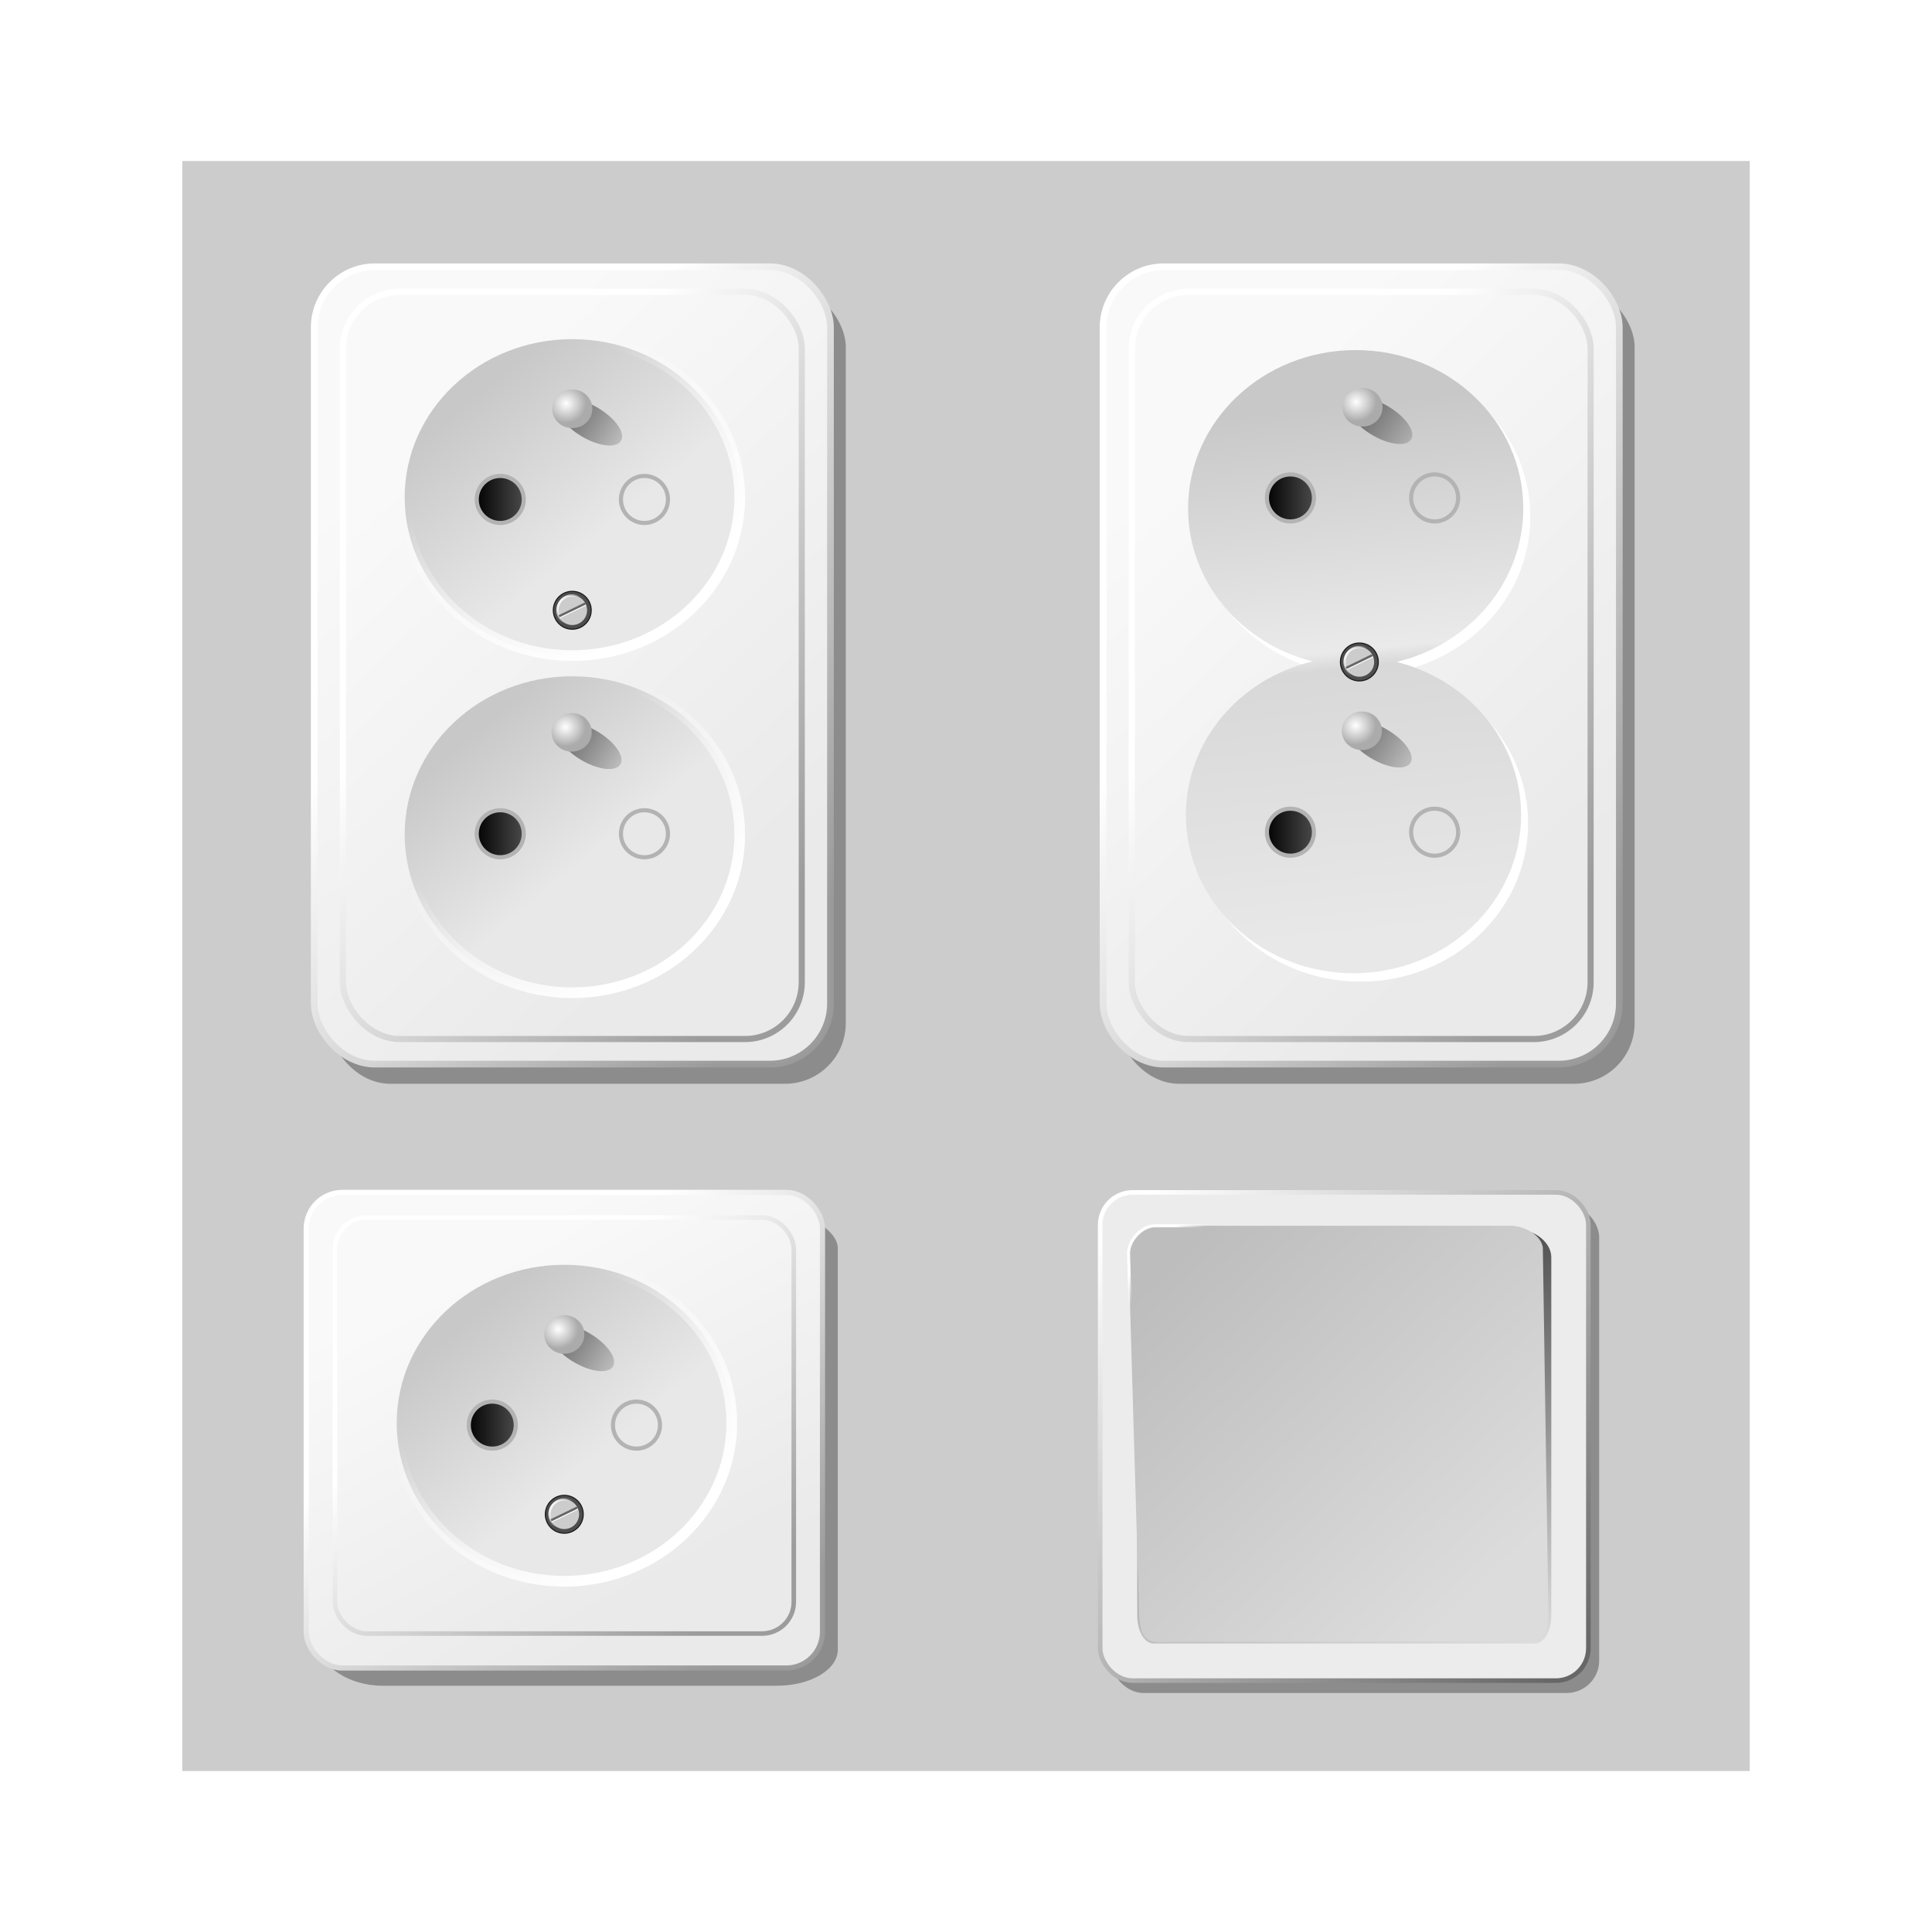 <svg:svg xmlns:dc="http://purl.org/dc/elements/1.1/" xmlns:ns1="http://sodipodi.sourceforge.net/DTD/sodipodi-0.dtd" xmlns:ns2="http://www.inkscape.org/namespaces/inkscape" xmlns:ns3="http://www.w3.org/1999/xlink" xmlns:ns5="http://creativecommons.org/ns#" xmlns:rdf="http://www.w3.org/1999/02/22-rdf-syntax-ns#" xmlns:svg="http://www.w3.org/2000/svg" height="1263.24" id="svg2" version="1.1" viewBox="-119.17 -105.27 1263.24 1263.24" width="1263.24" ns1:docname="sockets.svg" ns2:label="Pozad&#237;" ns2:version="0.48.3.1 r9886">
  <svg:defs id="defs3618">
    <svg:linearGradient id="linearGradient4484">
      <svg:stop id="stop4486" offset="0" style="stop-color:#000000" />
      <svg:stop id="stop4488" offset="1" style="stop-color:#4d4d4d" />
    </svg:linearGradient>
    <svg:linearGradient id="linearGradient4570">
      <svg:stop id="stop4572" offset="0" style="stop-color:#c8c8c8" />
      <svg:stop id="stop4574" offset="1" style="stop-color:#e8e8e8" />
    </svg:linearGradient>
    <svg:linearGradient id="linearGradient4554">
      <svg:stop id="stop4556" offset="0" style="stop-color:#ffffff" />
      <svg:stop id="stop4558" offset="1" style="stop-color:#ffffff;stop-opacity:0" />
    </svg:linearGradient>
    <svg:linearGradient id="linearGradient4475">
      <svg:stop id="stop4477" offset="0" style="stop-color:#ffffff" />
      <svg:stop id="stop4479" offset="1" style="stop-color:#9a9a9a;stop-opacity:.985" />
    </svg:linearGradient>
    <svg:linearGradient id="linearGradient4465">
      <svg:stop id="stop4467" offset="0" style="stop-color:#f9f9f9" />
      <svg:stop id="stop4469" offset="1" style="stop-color:#eaeaea" />
    </svg:linearGradient>
    <svg:filter color-interpolation-filters="sRGB" height="1.307" id="filter4712" width="1.473" x="-.236" y="-.153" ns2:collect="always">
      <svg:feGaussianBlur id="feGaussianBlur4714" stdDeviation="2.299" ns2:collect="always" />
    </svg:filter>
    <svg:filter color-interpolation-filters="sRGB" height="1.307" id="filter4712-8" width="1.473" x="-.236" y="-.153" ns2:collect="always">
      <svg:feGaussianBlur id="feGaussianBlur4714-8" stdDeviation="2.299" ns2:collect="always" />
    </svg:filter>
    <svg:filter color-interpolation-filters="sRGB" id="filter5108" ns2:collect="always">
      <svg:feGaussianBlur id="feGaussianBlur5110" stdDeviation="6.899" ns2:collect="always" />
    </svg:filter>
    <svg:filter color-interpolation-filters="sRGB" id="filter5108-4" ns2:collect="always">
      <svg:feGaussianBlur id="feGaussianBlur5110-5" stdDeviation="6.899" ns2:collect="always" />
    </svg:filter>
    <svg:filter color-interpolation-filters="sRGB" height="1.307" id="filter4712-7" width="1.473" x="-.236" y="-.153" ns2:collect="always">
      <svg:feGaussianBlur id="feGaussianBlur4714-80" stdDeviation="2.299" ns2:collect="always" />
    </svg:filter>
    <svg:linearGradient gradientTransform="matrix(1.125 0 0 .636 145.83 572.38)" gradientUnits="userSpaceOnUse" id="linearGradient5575" x1="157.46" x2="396.75" y1="237.02" y2="485.59" ns2:collect="always" ns3:href="#linearGradient4465" />
    <svg:linearGradient gradientTransform="matrix(1.125 0 0 .636 145.83 572.38)" gradientUnits="userSpaceOnUse" id="linearGradient5577" x1="171.68" x2="414.06" y1="366.09" y2="526.7" ns2:collect="always" ns3:href="#linearGradient4475" />
    <svg:linearGradient gradientTransform="matrix(1 0 0 .557 181.43 597.27)" gradientUnits="userSpaceOnUse" id="linearGradient5579" x1="157.46" x2="396.75" y1="237.02" y2="485.59" ns2:collect="always" ns3:href="#linearGradient4465" />
    <svg:linearGradient gradientTransform="matrix(1 0 0 .557 181.43 597.27)" gradientUnits="userSpaceOnUse" id="linearGradient5581" x1="171.68" x2="414.06" y1="366.09" y2="526.7" ns2:collect="always" ns3:href="#linearGradient4475" />
    <svg:linearGradient gradientUnits="userSpaceOnUse" id="linearGradient5583" x1="104.86" x2="196.06" y1="94.136" y2="204.76" ns2:collect="always">
      <svg:stop id="stop4572-3" offset="0" style="stop-color:#c8c8c8" />
      <svg:stop id="stop4574-8" offset="1" style="stop-color:#e8e8e8" />
    </svg:linearGradient>
    <svg:linearGradient gradientUnits="userSpaceOnUse" id="linearGradient5585" x1="257.9" x2="145.26" y1="244.99" y2="110.9" ns2:collect="always">
      <svg:stop id="stop4556-2" offset="0" style="stop-color:#ffffff" />
      <svg:stop id="stop4558-7" offset="1" style="stop-color:#ffffff;stop-opacity:0" />
    </svg:linearGradient>
    <svg:linearGradient gradientUnits="userSpaceOnUse" id="linearGradient5587" x1="264.78" x2="311.01" y1="183.13" y2="183.13" ns2:collect="always">
      <svg:stop id="stop4718-8" offset="0" style="stop-color:#000000;stop-opacity:.706" />
      <svg:stop id="stop4720-2" offset="1" style="stop-color:#000000;stop-opacity:0" />
    </svg:linearGradient>
    <svg:radialGradient cx="283.85" cy="179.45" gradientTransform="matrix(1 0 0 .962 0 7.043)" gradientUnits="userSpaceOnUse" id="radialGradient5589" r="13.132" ns2:collect="always">
      <svg:stop id="stop4670-8" offset="0" style="stop-color:#ffffff" />
      <svg:stop id="stop4672-9" offset="1" style="stop-color:#ababab" />
    </svg:radialGradient>
    <svg:linearGradient gradientUnits="userSpaceOnUse" id="linearGradient5591" x1="276.73" x2="288.9" y1="348.36" y2="356.05" ns2:collect="always">
      <svg:stop id="stop4893-6" offset="0" style="stop-color:#ffffff" />
      <svg:stop id="stop4895-0" offset="1" style="stop-color:#ffffff;stop-opacity:0" />
    </svg:linearGradient>
    <svg:filter color-interpolation-filters="sRGB" id="filter5108-3" ns2:collect="always">
      <svg:feGaussianBlur id="feGaussianBlur5110-7" stdDeviation="6.899" ns2:collect="always" />
    </svg:filter>
    <svg:filter color-interpolation-filters="sRGB" height="1.307" id="filter4712-3" width="1.473" x="-.236" y="-.153" ns2:collect="always">
      <svg:feGaussianBlur id="feGaussianBlur4714-3" stdDeviation="2.299" ns2:collect="always" />
    </svg:filter>
    <svg:filter color-interpolation-filters="sRGB" height="1.307" id="filter4712-8-9" width="1.473" x="-.236" y="-.153" ns2:collect="always">
      <svg:feGaussianBlur id="feGaussianBlur4714-8-8" stdDeviation="2.299" ns2:collect="always" />
    </svg:filter>
    <svg:linearGradient gradientTransform="matrix(.852 0 0 .852 733.6 92.662)" gradientUnits="userSpaceOnUse" id="linearGradient5254" x1="167.71" x2="208.63" y1="81.564" y2="487.19" ns2:collect="always">
      <svg:stop id="stop4931" offset="0" style="stop-color:#c8c8c8" />
      <svg:stop id="stop4937" offset=".462" style="stop-color:#eaeaea" />
      <svg:stop id="stop4935" offset=".495" style="stop-color:#d8d8d8" />
      <svg:stop id="stop4933" offset="1" style="stop-color:#e8e8e8" />
    </svg:linearGradient>
    <svg:linearGradient gradientUnits="userSpaceOnUse" id="linearGradient5306" x1="757.64" x2="768.38" y1="702.53" y2="712.63" ns2:collect="always">
      <svg:stop id="stop5302" offset="0" style="stop-color:#ffffff" />
      <svg:stop id="stop5304" offset="1" style="stop-color:#ffffff;stop-opacity:0" />
    </svg:linearGradient>
    <svg:linearGradient gradientUnits="userSpaceOnUse" id="linearGradient5314" x1="768.38" x2="970.91" y1="712.63" y2="926.78" ns2:collect="always">
      <svg:stop id="stop5310" offset="0" style="stop-color:#bdbdbd" />
      <svg:stop id="stop5312" offset="1" style="stop-color:#dcdcdc" />
    </svg:linearGradient>
    <svg:linearGradient gradientUnits="userSpaceOnUse" id="linearGradient5322" x1="647.02" x2="936.9" y1="662.41" y2="955.35" ns2:collect="always">
      <svg:stop id="stop5318" offset="0" style="stop-color:#ffffff" />
      <svg:stop id="stop5320" offset="1" style="stop-color:#676767" />
    </svg:linearGradient>
    <svg:filter color-interpolation-filters="sRGB" id="filter5336" ns2:collect="always">
      <svg:feGaussianBlur id="feGaussianBlur5338" stdDeviation="4.487" ns2:collect="always" />
    </svg:filter>
    <svg:linearGradient gradientUnits="userSpaceOnUse" id="linearGradient5341" x1="870.52" x2="937.16" y1="713.09" y2="1043.7" ns2:collect="always">
      <svg:stop id="stop5292" offset="0" style="stop-color:#4d4d4d" />
      <svg:stop id="stop5294" offset="1" style="stop-color:#ffffff" />
    </svg:linearGradient>
    <svg:linearGradient gradientUnits="userSpaceOnUse" id="linearGradient4285" x1="104.86" x2="196.06" y1="94.136" y2="204.76" ns2:collect="always" ns3:href="#linearGradient4570" />
    <svg:linearGradient gradientUnits="userSpaceOnUse" id="linearGradient4287" x1="257.9" x2="145.26" y1="244.99" y2="110.9" ns2:collect="always" ns3:href="#linearGradient4554" />
    <svg:linearGradient gradientUnits="userSpaceOnUse" id="linearGradient4293" x1="108.21" x2="191.03" y1="90.783" y2="191.35" ns2:collect="always" ns3:href="#linearGradient4570" />
    <svg:linearGradient gradientUnits="userSpaceOnUse" id="linearGradient4295" x1="262.93" x2="158.67" y1="241.64" y2="120.95" ns2:collect="always" ns3:href="#linearGradient4554" />
    <svg:linearGradient gradientTransform="translate(595.06 -32.886)" gradientUnits="userSpaceOnUse" id="linearGradient4334" x1="157.46" x2="396.75" y1="237.02" y2="485.59" ns2:collect="always" ns3:href="#linearGradient4465" />
    <svg:linearGradient gradientTransform="translate(595.06 -32.886)" gradientUnits="userSpaceOnUse" id="linearGradient4336" x1="171.68" x2="414.06" y1="366.09" y2="526.7" ns2:collect="always" ns3:href="#linearGradient4475" />
    <svg:linearGradient gradientTransform="matrix(1.125 0 0 1.067 559.47 -56.425)" gradientUnits="userSpaceOnUse" id="linearGradient4339" x1="157.46" x2="396.75" y1="237.02" y2="485.59" ns2:collect="always" ns3:href="#linearGradient4465" />
    <svg:linearGradient gradientTransform="matrix(1.125 0 0 1.067 559.47 -56.425)" gradientUnits="userSpaceOnUse" id="linearGradient4341" x1="171.68" x2="414.06" y1="366.09" y2="526.7" ns2:collect="always" ns3:href="#linearGradient4475" />
    <svg:linearGradient gradientTransform="translate(79.276 -32.886)" gradientUnits="userSpaceOnUse" id="linearGradient4412" x1="157.46" x2="396.75" y1="237.02" y2="485.59" ns2:collect="always" ns3:href="#linearGradient4465" />
    <svg:linearGradient gradientTransform="translate(79.276 -32.886)" gradientUnits="userSpaceOnUse" id="linearGradient4414" x1="171.68" x2="414.06" y1="366.09" y2="526.7" ns2:collect="always" ns3:href="#linearGradient4475" />
    <svg:linearGradient gradientTransform="matrix(1.125 0 0 1.067 43.68 -56.425)" gradientUnits="userSpaceOnUse" id="linearGradient4417" x1="157.46" x2="396.75" y1="237.02" y2="485.59" ns2:collect="always" ns3:href="#linearGradient4465" />
    <svg:linearGradient gradientTransform="matrix(1.125 0 0 1.067 43.68 -56.425)" gradientUnits="userSpaceOnUse" id="linearGradient4419" x1="171.68" x2="414.06" y1="366.09" y2="526.7" ns2:collect="always" ns3:href="#linearGradient4475" />
    <svg:linearGradient gradientUnits="userSpaceOnUse" id="linearGradient4482" x1="219" x2="243.86" y1="238.08" y2="238.08" ns2:collect="always">
      <svg:stop id="stop4478" offset="0" style="stop-color:#b3b3b3" />
      <svg:stop id="stop4480" offset="1" style="stop-color:#b3b3b3" />
    </svg:linearGradient>
    <svg:linearGradient gradientUnits="userSpaceOnUse" id="linearGradient4490" x1="219" x2="243.86" y1="238.08" y2="238.08" ns2:collect="always" ns3:href="#linearGradient4484" />
  </svg:defs>
  <ns1:namedview bordercolor="#666666" borderopacity="1.0" fit-margin-bottom="0" fit-margin-left="0" fit-margin-right="0" fit-margin-top="0" id="base" pagecolor="#ffffff" showgrid="false" showguides="true" ns2:current-layer="layer1" ns2:cx="306.12426" ns2:cy="499.44651" ns2:document-units="px" ns2:guide-bbox="true" ns2:pageopacity="0.0" ns2:pageshadow="2" ns2:window-height="962" ns2:window-maximized="1" ns2:window-width="1280" ns2:window-x="1272" ns2:window-y="-8" ns2:zoom="0.35155564" />
  <svg:g id="layer1" transform="translate(-108.5 11.778)" ns2:groupmode="layer" ns2:label="Vrstva 1">
    <svg:rect height="1052.7" id="rect5593" style="color:#000000;fill:#cccccc" width="1024.9" x="108.5" y="-11.778" />
    <svg:g id="g4422">
      <svg:rect height="521.34" id="rect5090" ry="39.634" style="color:#000000;fill-opacity:.314;filter:url(#filter5108);fill:#000000" width="337.56" x="204.78" y="70.233" />
      <svg:rect height="521.34" id="rect5084" ry="39.634" style="color:#000000;stroke:url(#linearGradient4419);stroke-width:4.383;fill:url(#linearGradient4417)" width="337.56" x="194.78" y="57.376" />
      <svg:rect height="488.57" id="rect3624" ry="37.143" style="color:#000000;stroke:url(#linearGradient4414);stroke-width:4;fill:url(#linearGradient4412)" width="300" x="213.56" y="73.762" />
      <svg:g id="g4824" transform="translate(79.276 -32.886)">
        <svg:g id="g4804">
          <svg:path d="m324.29 159.51c0 67.063-57.563 121.43-128.57 121.43-71.008 0-128.57-54.365-128.57-121.43 0-67.063 57.563-121.43 128.57-121.43 71.008 0 128.57 54.365 128.57 121.43z" id="path4485-7-4" style="stroke-linejoin:round;color:#000000;stroke:url(#linearGradient4287);stroke-linecap:round;stroke-width:8.213;fill:url(#linearGradient4285)" transform="matrix(.852 0 0 .852 117.44 105.14)" ns1:cx="195.71428" ns1:cy="159.50504" ns1:rx="128.57143" ns1:ry="121.42857" ns1:type="arc" />
          <svg:g id="g4796">
            <svg:g id="g4596" transform="translate(1.388)">
              <svg:path d="m242.86 238.08c0 6.312-5.117 11.429-11.429 11.429-6.312 0-11.429-5.117-11.429-11.429 0-6.312 5.117-11.429 11.429-11.429 6.312 0 11.429 5.117 11.429 11.429z" id="path4576" style="stroke-linejoin:round;color:#000000;stroke:#b3b3b3;stroke-linecap:round;stroke-width:2;fill:url(#linearGradient4490)" transform="matrix(1.345 0 0 1.345 -75.517 -77.81)" ns1:cx="231.42857" ns1:cy="238.07646" ns1:rx="11.428572" ns1:ry="11.428572" ns1:type="arc" />
              <svg:path d="m242.86 238.08c0 6.312-5.117 11.429-11.429 11.429-6.312 0-11.429-5.117-11.429-11.429 0-6.312 5.117-11.429 11.429-11.429 6.312 0 11.429 5.117 11.429 11.429z" id="path4576-8" style="stroke-linejoin:round;stroke-width:2;color:#000000;stroke:#b3b3b3;stroke-linecap:round;fill:url(#linearGradient4490)" transform="matrix(1.345 0 0 1.345 18.768 -77.81)" ns1:cx="231.42857" ns1:cy="238.07646" ns1:rx="11.428572" ns1:ry="11.428572" ns1:type="arc" />
            </svg:g>
            <svg:g id="g4724">
              <svg:path d="m301.03 183.13c0 6.974-5.879 12.627-13.132 12.627s-13.132-5.653-13.132-12.627c0-6.974 5.879-12.627 13.132-12.627s13.132 5.653 13.132 12.627z" id="path4680" style="color:#000000;filter:url(#filter4712);fill:url(#linearGradient5587)" transform="matrix(1.552 .929 -.436 .729 -71.258 -209.11)" ns1:cx="287.89346" ns1:cy="183.12592" ns1:rx="13.131983" ns1:ry="12.626906" ns1:type="arc" />
              <svg:path d="m301.03 183.13c0 6.974-5.879 12.627-13.132 12.627s-13.132-5.653-13.132-12.627c0-6.974 5.879-12.627 13.132-12.627s13.132 5.653 13.132 12.627z" id="path4650" style="color:#000000;fill:url(#radialGradient5589)" transform="translate(-3.648)" ns1:cx="287.89346" ns1:cy="183.12592" ns1:rx="13.131983" ns1:ry="12.626906" ns1:type="arc" />
            </svg:g>
          </svg:g>
        </svg:g>
        <svg:g id="g4814">
          <svg:path d="m324.29 159.51c0 67.063-57.563 121.43-128.57 121.43-71.008 0-128.57-54.365-128.57-121.43 0-67.063 57.563-121.43 128.57-121.43 71.008 0 128.57 54.365 128.57 121.43z" id="path4485-7" style="stroke-linejoin:round;color:#000000;stroke:url(#linearGradient4295);stroke-linecap:round;stroke-width:8.213;fill:url(#linearGradient4293)" transform="matrix(.852 0 0 .852 117.44 325.58)" ns1:cx="195.71428" ns1:cy="159.50504" ns1:rx="128.57143" ns1:ry="121.42857" ns1:type="arc" />
          <svg:g id="g4788">
            <svg:g id="g4596-8" transform="translate(1.388 218.57)">
              <svg:path d="m242.86 238.08c0 6.312-5.117 11.429-11.429 11.429-6.312 0-11.429-5.117-11.429-11.429 0-6.312 5.117-11.429 11.429-11.429 6.312 0 11.429 5.117 11.429 11.429z" id="path4576-2" style="stroke-linejoin:round;stroke-width:2;color:#000000;stroke:#b3b3b3;stroke-linecap:round;fill:url(#linearGradient4490)" transform="matrix(1.345 0 0 1.345 -75.517 -77.81)" ns1:cx="231.42857" ns1:cy="238.07646" ns1:rx="11.428572" ns1:ry="11.428572" ns1:type="arc" />
              <svg:path d="m242.86 238.08c0 6.312-5.117 11.429-11.429 11.429-6.312 0-11.429-5.117-11.429-11.429 0-6.312 5.117-11.429 11.429-11.429 6.312 0 11.429 5.117 11.429 11.429z" id="path4576-8-7" style="stroke-linejoin:round;stroke-width:2;color:#000000;stroke:#b3b3b3;stroke-linecap:round;fill:url(#linearGradient4490)" transform="matrix(1.345 0 0 1.345 18.768 -77.81)" ns1:cx="231.42857" ns1:cy="238.07646" ns1:rx="11.428572" ns1:ry="11.428572" ns1:type="arc" />
            </svg:g>
            <svg:g id="g4724-9" transform="translate(-.399 211.54)">
              <svg:path d="m301.03 183.13c0 6.974-5.879 12.627-13.132 12.627s-13.132-5.653-13.132-12.627c0-6.974 5.879-12.627 13.132-12.627s13.132 5.653 13.132 12.627z" id="path4680-8" style="color:#000000;filter:url(#filter4712-8);fill:url(#linearGradient5587)" transform="matrix(1.552 .929 -.436 .729 -71.258 -209.11)" ns1:cx="287.89346" ns1:cy="183.12592" ns1:rx="13.131983" ns1:ry="12.626906" ns1:type="arc" />
              <svg:path d="m301.03 183.13c0 6.974-5.879 12.627-13.132 12.627s-13.132-5.653-13.132-12.627c0-6.974 5.879-12.627 13.132-12.627s13.132 5.653 13.132 12.627z" id="path4650-2" style="color:#000000;fill:url(#radialGradient5589)" transform="translate(-3.648)" ns1:cx="287.89346" ns1:cy="183.12592" ns1:rx="13.131983" ns1:ry="12.626906" ns1:type="arc" />
            </svg:g>
          </svg:g>
        </svg:g>
      </svg:g>
      <svg:g id="g4967" transform="matrix(.733 0 0 .733 394.99 51.488)">
        <svg:path d="m-23.214 319.06c0 9.912-8.035 17.946-17.946 17.946-9.912 0-17.946-8.035-17.946-17.946 0-9.912 8.035-17.946 17.946-17.946 9.912 0 17.946 8.035 17.946 17.946z" id="path4957" style="stroke-linejoin:round;color:#000000;stroke:#1a1a1a;stroke-linecap:round;fill:#4d4d4d" transform="matrix(.942 0 0 .942 -4.176 13.889)" ns1:cx="-41.160713" ns1:cy="319.05862" ns1:rx="17.946428" ns1:ry="17.946428" ns1:type="arc" />
        <svg:g id="g4959" transform="translate(-2.163 -.866)">
          <svg:path d="m302.14 355.93c0 7.298-5.916 13.214-13.214 13.214-7.298 0-13.214-5.916-13.214-13.214 0-7.298 5.916-13.214 13.214-13.214 7.298 0 13.214 5.916 13.214 13.214z" id="path4889" style="stroke-width:2;color:#000000;stroke:url(#linearGradient5591);fill:#cccccc" transform="translate(-329.71 -40.652)" ns1:cx="288.92856" ns1:cy="355.93362" ns1:rx="13.214286" ns1:ry="13.214286" ns1:type="arc" />
          <svg:g id="g4915" transform="matrix(.927 .375 -.375 .927 140.25 -14.042)">
            <svg:path d="m-52.219 383.51 17.385-19.26" id="path4913" style="stroke:#ffffff;stroke-width:1.026px;fill:#ffffff" ns2:connector-curvature="0" />
            <svg:path d="m-53.202 382.53 17.385-19.26" id="path4911" style="stroke:#666666;stroke-width:2;fill:#808080" ns2:connector-curvature="0" />
          </svg:g>
        </svg:g>
      </svg:g>
    </svg:g>
    <svg:g id="g5554" transform="translate(-107.37 22.353)">
      <svg:rect height="521.34" id="rect5090-8" ry="39.634" style="color:#000000;fill-opacity:.314;filter:url(#filter5108-4);fill:#000000" transform="matrix(1 0 0 .594 0 265.18)" width="337.56" x="306.93" y="653.12" />
      <svg:rect height="310.98" id="rect5084-9" ry="23.641" style="color:#000000;stroke:url(#linearGradient5577);stroke-width:3.385;fill:url(#linearGradient5575)" width="337.56" x="296.93" y="640.26" />
      <svg:rect height="272.04" id="rect3624-0" ry="20.681" style="color:#000000;stroke:url(#linearGradient5581);stroke-width:2.985;fill:url(#linearGradient5579)" width="300" x="315.71" y="656.65" />
      <svg:g id="g4804-0" transform="translate(181.43 550)">
        <svg:path d="m324.29 159.51c0 67.063-57.563 121.43-128.57 121.43-71.008 0-128.57-54.365-128.57-121.43 0-67.063 57.563-121.43 128.57-121.43 71.008 0 128.57 54.365 128.57 121.43z" id="path4485-7-4-7" style="stroke-linejoin:round;color:#000000;stroke:url(#linearGradient5585);stroke-linecap:round;stroke-width:8.213;fill:url(#linearGradient5583)" transform="matrix(.852 0 0 .852 117.44 105.14)" ns1:cx="195.71428" ns1:cy="159.50504" ns1:rx="128.57143" ns1:ry="121.42857" ns1:type="arc" />
        <svg:g id="g4796-2">
          <svg:g id="g4596-5" transform="translate(1.388)">
            <svg:path d="m242.86 238.08c0 6.312-5.117 11.429-11.429 11.429-6.312 0-11.429-5.117-11.429-11.429 0-6.312 5.117-11.429 11.429-11.429 6.312 0 11.429 5.117 11.429 11.429z" id="path4576-5" style="stroke-linejoin:round;stroke-width:2;color:#000000;stroke:#b3b3b3;stroke-linecap:round;fill:url(#linearGradient4490)" transform="matrix(1.345 0 0 1.345 -75.517 -77.81)" ns1:cx="231.42857" ns1:cy="238.07646" ns1:rx="11.428572" ns1:ry="11.428572" ns1:type="arc" />
            <svg:path d="m242.86 238.08c0 6.312-5.117 11.429-11.429 11.429-6.312 0-11.429-5.117-11.429-11.429 0-6.312 5.117-11.429 11.429-11.429 6.312 0 11.429 5.117 11.429 11.429z" id="path4576-8-2" style="stroke-linejoin:round;stroke-width:2;color:#000000;stroke:#b3b3b3;stroke-linecap:round;fill:url(#linearGradient4490)" transform="matrix(1.345 0 0 1.345 18.768 -77.81)" ns1:cx="231.42857" ns1:cy="238.07646" ns1:rx="11.428572" ns1:ry="11.428572" ns1:type="arc" />
          </svg:g>
          <svg:g id="g4724-1">
            <svg:path d="m301.03 183.13c0 6.974-5.879 12.627-13.132 12.627s-13.132-5.653-13.132-12.627c0-6.974 5.879-12.627 13.132-12.627s13.132 5.653 13.132 12.627z" id="path4680-4" style="color:#000000;filter:url(#filter4712-7);fill:url(#linearGradient5587)" transform="matrix(1.552 .929 -.436 .729 -71.258 -209.11)" ns1:cx="287.89346" ns1:cy="183.12592" ns1:rx="13.131983" ns1:ry="12.626906" ns1:type="arc" />
            <svg:path d="m301.03 183.13c0 6.974-5.879 12.627-13.132 12.627s-13.132-5.653-13.132-12.627c0-6.974 5.879-12.627 13.132-12.627s13.132 5.653 13.132 12.627z" id="path4650-8" style="color:#000000;fill:url(#radialGradient5589)" transform="translate(-3.648)" ns1:cx="287.89346" ns1:cy="183.12592" ns1:rx="13.131983" ns1:ry="12.626906" ns1:type="arc" />
          </svg:g>
        </svg:g>
      </svg:g>
      <svg:g id="g4967-5" transform="matrix(.733 0 0 .733 497.14 620.23)">
        <svg:path d="m-23.214 319.06c0 9.912-8.035 17.946-17.946 17.946-9.912 0-17.946-8.035-17.946-17.946 0-9.912 8.035-17.946 17.946-17.946 9.912 0 17.946 8.035 17.946 17.946z" id="path4957-5" style="stroke-linejoin:round;color:#000000;stroke:#1a1a1a;stroke-linecap:round;fill:#4d4d4d" transform="matrix(.942 0 0 .942 -4.176 13.889)" ns1:cx="-41.160713" ns1:cy="319.05862" ns1:rx="17.946428" ns1:ry="17.946428" ns1:type="arc" />
        <svg:g id="g4959-8" transform="translate(-2.163 -.866)">
          <svg:path d="m302.14 355.93c0 7.298-5.916 13.214-13.214 13.214-7.298 0-13.214-5.916-13.214-13.214 0-7.298 5.916-13.214 13.214-13.214 7.298 0 13.214 5.916 13.214 13.214z" id="path4889-4" style="color:#000000;stroke:url(#linearGradient5591);stroke-width:2;fill:#cccccc" transform="translate(-329.71 -40.652)" ns1:cx="288.92856" ns1:cy="355.93362" ns1:rx="13.214286" ns1:ry="13.214286" ns1:type="arc" />
          <svg:g id="g4915-0" transform="matrix(.927 .375 -.375 .927 140.25 -14.042)">
            <svg:path d="m-52.219 383.51 17.385-19.26" id="path4913-5" style="stroke:#ffffff;stroke-width:1.026px;fill:#ffffff" ns2:connector-curvature="0" />
            <svg:path d="m-53.202 382.53 17.385-19.26" id="path4911-4" style="stroke:#666666;stroke-width:2;fill:#808080" ns2:connector-curvature="0" />
          </svg:g>
        </svg:g>
      </svg:g>
    </svg:g>
    <svg:g id="g4344">
      <svg:rect height="521.34" id="rect5090-5" ry="39.634" style="color:#000000;fill-opacity:.314;filter:url(#filter5108-3);fill:#000000" width="337.56" x="720.57" y="70.233" />
      <svg:rect height="521.34" id="rect5084-8" ry="39.634" style="color:#000000;stroke:url(#linearGradient4341);stroke-width:4.383;fill:url(#linearGradient4339)" width="337.56" x="710.57" y="57.376" />
      <svg:rect height="488.57" id="rect3624-6" ry="37.143" style="color:#000000;stroke:url(#linearGradient4336);stroke-width:4;fill:url(#linearGradient4334)" width="300" x="729.35" y="73.762" />
      <svg:g id="g4964" transform="translate(-24.665 -13.269)">
        <svg:path d="m904.99 130.64c-60.52 0-109.59 46.342-109.59 103.5 0 47.972 34.582 88.301 81.469 100.03-47.617 11.258-82.875 51.945-82.875 100.41 0 57.158 49.043 103.5 109.56 103.5 60.52 0 109.59-46.342 109.59-103.5 0-47.98-34.57-88.34-81.469-100.06 47.616-11.259 82.906-51.915 82.906-100.38 0-57.158-49.074-103.5-109.59-103.5z" id="path4485-7-4-4-5" style="color:#000000;fill:#ffffff" ns2:connector-curvature="0" />
        <svg:path d="m900.4 125.12c-60.52 0-109.59 46.342-109.59 103.5 0 47.972 34.582 88.301 81.469 100.03-47.617 11.258-82.875 51.945-82.875 100.41 0 57.158 49.043 103.5 109.56 103.5 60.52 0 109.59-46.342 109.59-103.5 0-47.98-34.57-88.34-81.469-100.06 47.616-11.259 82.906-51.915 82.906-100.38 0-57.158-49.074-103.5-109.59-103.5z" id="path4485-7-4-4" style="color:#000000;fill:url(#linearGradient5254)" ns2:connector-curvature="0" />
      </svg:g>
      <svg:g id="g4796-25" transform="translate(595.94 -33.896)">
        <svg:g id="g4596-86" transform="translate(1.388)">
          <svg:path d="m242.86 238.08c0 6.312-5.117 11.429-11.429 11.429-6.312 0-11.429-5.117-11.429-11.429 0-6.312 5.117-11.429 11.429-11.429 6.312 0 11.429 5.117 11.429 11.429z" id="path4576-26" style="stroke-linejoin:round;stroke-width:2;color:#000000;stroke:#b3b3b3;stroke-linecap:round;fill:url(#linearGradient4490)" transform="matrix(1.345 0 0 1.345 -75.517 -77.81)" ns1:cx="231.42857" ns1:cy="238.07646" ns1:rx="11.428572" ns1:ry="11.428572" ns1:type="arc" />
          <svg:path d="m242.86 238.08c0 6.312-5.117 11.429-11.429 11.429-6.312 0-11.429-5.117-11.429-11.429 0-6.312 5.117-11.429 11.429-11.429 6.312 0 11.429 5.117 11.429 11.429z" id="path4576-8-5" style="stroke-linejoin:round;stroke-width:2;color:#000000;stroke:#b3b3b3;stroke-linecap:round;fill:url(#linearGradient4490)" transform="matrix(1.345 0 0 1.345 18.768 -77.81)" ns1:cx="231.42857" ns1:cy="238.07646" ns1:rx="11.428572" ns1:ry="11.428572" ns1:type="arc" />
        </svg:g>
        <svg:g id="g4724-3">
          <svg:path d="m301.03 183.13c0 6.974-5.879 12.627-13.132 12.627s-13.132-5.653-13.132-12.627c0-6.974 5.879-12.627 13.132-12.627s13.132 5.653 13.132 12.627z" id="path4680-9" style="color:#000000;filter:url(#filter4712-3);fill:url(#linearGradient5587)" transform="matrix(1.552 .929 -.436 .729 -71.258 -209.11)" ns1:cx="287.89346" ns1:cy="183.12592" ns1:rx="13.131983" ns1:ry="12.626906" ns1:type="arc" />
          <svg:path d="m301.03 183.13c0 6.974-5.879 12.627-13.132 12.627s-13.132-5.653-13.132-12.627c0-6.974 5.879-12.627 13.132-12.627s13.132 5.653 13.132 12.627z" id="path4650-24" style="color:#000000;fill:url(#radialGradient5589)" transform="translate(-3.648)" ns1:cx="287.89346" ns1:cy="183.12592" ns1:rx="13.131983" ns1:ry="12.626906" ns1:type="arc" />
        </svg:g>
      </svg:g>
      <svg:g id="g4788-8" transform="translate(595.94 -33.896)">
        <svg:g id="g4596-8-2" transform="translate(1.388 218.57)">
          <svg:path d="m242.86 238.08c0 6.312-5.117 11.429-11.429 11.429-6.312 0-11.429-5.117-11.429-11.429 0-6.312 5.117-11.429 11.429-11.429 6.312 0 11.429 5.117 11.429 11.429z" id="path4576-2-1" style="stroke-linejoin:round;stroke-width:2;color:#000000;stroke:url(#linearGradient4482);stroke-linecap:round;fill:url(#linearGradient4490)" transform="matrix(1.345 0 0 1.345 -75.517 -77.81)" ns1:cx="231.42857" ns1:cy="238.07646" ns1:rx="11.428572" ns1:ry="11.428572" ns1:type="arc" />
          <svg:path d="m242.86 238.08c0 6.312-5.117 11.429-11.429 11.429-6.312 0-11.429-5.117-11.429-11.429 0-6.312 5.117-11.429 11.429-11.429 6.312 0 11.429 5.117 11.429 11.429z" id="path4576-8-7-1" style="stroke-linejoin:round;stroke-width:2;color:#000000;stroke:#b3b3b3;stroke-linecap:round;fill:url(#linearGradient4490)" transform="matrix(1.345 0 0 1.345 18.768 -77.81)" ns1:cx="231.42857" ns1:cy="238.07646" ns1:rx="11.428572" ns1:ry="11.428572" ns1:type="arc" />
        </svg:g>
        <svg:g id="g4724-9-9" transform="translate(-.399 211.54)">
          <svg:path d="m301.03 183.13c0 6.974-5.879 12.627-13.132 12.627s-13.132-5.653-13.132-12.627c0-6.974 5.879-12.627 13.132-12.627s13.132 5.653 13.132 12.627z" id="path4680-8-7" style="color:#000000;filter:url(#filter4712-8-9);fill:url(#linearGradient5587)" transform="matrix(1.552 .929 -.436 .729 -71.258 -209.11)" ns1:cx="287.89346" ns1:cy="183.12592" ns1:rx="13.131983" ns1:ry="12.626906" ns1:type="arc" />
          <svg:path d="m301.03 183.13c0 6.974-5.879 12.627-13.132 12.627s-13.132-5.653-13.132-12.627c0-6.974 5.879-12.627 13.132-12.627s13.132 5.653 13.132 12.627z" id="path4650-2-6" style="color:#000000;fill:url(#radialGradient5589)" transform="translate(-3.648)" ns1:cx="287.89346" ns1:cy="183.12592" ns1:rx="13.131983" ns1:ry="12.626906" ns1:type="arc" />
        </svg:g>
      </svg:g>
      <svg:g id="g4967-2" transform="matrix(.733 0 0 .733 909.63 85.283)">
        <svg:path d="m-23.214 319.06c0 9.912-8.035 17.946-17.946 17.946-9.912 0-17.946-8.035-17.946-17.946 0-9.912 8.035-17.946 17.946-17.946 9.912 0 17.946 8.035 17.946 17.946z" id="path4957-9" style="stroke-linejoin:round;color:#000000;stroke:#1a1a1a;stroke-linecap:round;fill:#4d4d4d" transform="matrix(.942 0 0 .942 -4.176 13.889)" ns1:cx="-41.160713" ns1:cy="319.05862" ns1:rx="17.946428" ns1:ry="17.946428" ns1:type="arc" />
        <svg:g id="g4959-5" transform="translate(-2.163 -.866)">
          <svg:path d="m302.14 355.93c0 7.298-5.916 13.214-13.214 13.214-7.298 0-13.214-5.916-13.214-13.214 0-7.298 5.916-13.214 13.214-13.214 7.298 0 13.214 5.916 13.214 13.214z" id="path4889-2" style="stroke-width:2;color:#000000;stroke:url(#linearGradient5591);fill:#cccccc" transform="translate(-329.71 -40.652)" ns1:cx="288.92856" ns1:cy="355.93362" ns1:rx="13.214286" ns1:ry="13.214286" ns1:type="arc" />
          <svg:g id="g4915-00" transform="matrix(.927 .375 -.375 .927 140.25 -14.042)">
            <svg:path d="m-52.219 383.51 17.385-19.26" id="path4913-3" style="stroke:#ffffff;stroke-width:1.026px;fill:#ffffff" ns2:connector-curvature="0" />
            <svg:path d="m-53.202 382.53 17.385-19.26" id="path4911-9" style="stroke:#666666;stroke-width:2;fill:#808080" ns2:connector-curvature="0" />
          </svg:g>
        </svg:g>
      </svg:g>
    </svg:g>
    <svg:g id="g5343" transform="translate(-11.058 -6.582)">
      <svg:rect height="319.21" id="rect5324" ry="21.213" style="color:#000000;fill-opacity:.314;filter:url(#filter5336);fill:#000000" width="319.21" x="726.81" y="677.28" />
      <svg:rect height="319.21" id="rect5266" ry="21.213" style="color:#000000;stroke:url(#linearGradient5322);stroke-width:3;fill:#ececec" transform="translate(91.429 20.934)" width="319.21" x="628.31" y="648.26" />
      <svg:path d="m754.59 693.44 242.94 1.01c5.876 0.024 17.173 7.099 17.173 17.173v234.36c0 10.073-4.731 18.183-10.607 18.183h-249.51c-5.876 0-10.607-8.11-10.607-18.183v-234.36c0-10.073 4.731-18.207 10.607-18.183z" id="rect5272" style="color:#000000;fill:url(#linearGradient5341)" ns1:nodetypes="sssssssss" ns2:connector-curvature="0" />
      <svg:path d="m755.46 691c-8.6 0.122-16.96 9.478-17.201 17.648l6.963 237.26c1.065 14.635 4.449 18.554 19.775 17.071 78.555-0.147 160.74-0.002 239.27-0.515 8.697-1.551 8.582-13.844 8.455-23.813l-3.549-233.37c-1.143-8.463-12.517-14.371-21.284-14.289-9.985 0-207.13-0.044-232.42 0z" id="rect5288" style="color:#000000;stroke:url(#linearGradient5306);stroke-width:2;fill:url(#linearGradient5314)" ns1:nodetypes="ccccccccc" ns2:connector-curvature="0" ns2:transform-center-x="-10.101525" ns2:transform-center-y="-7.0710678" />
    </svg:g>
  </svg:g>
</svg:svg>